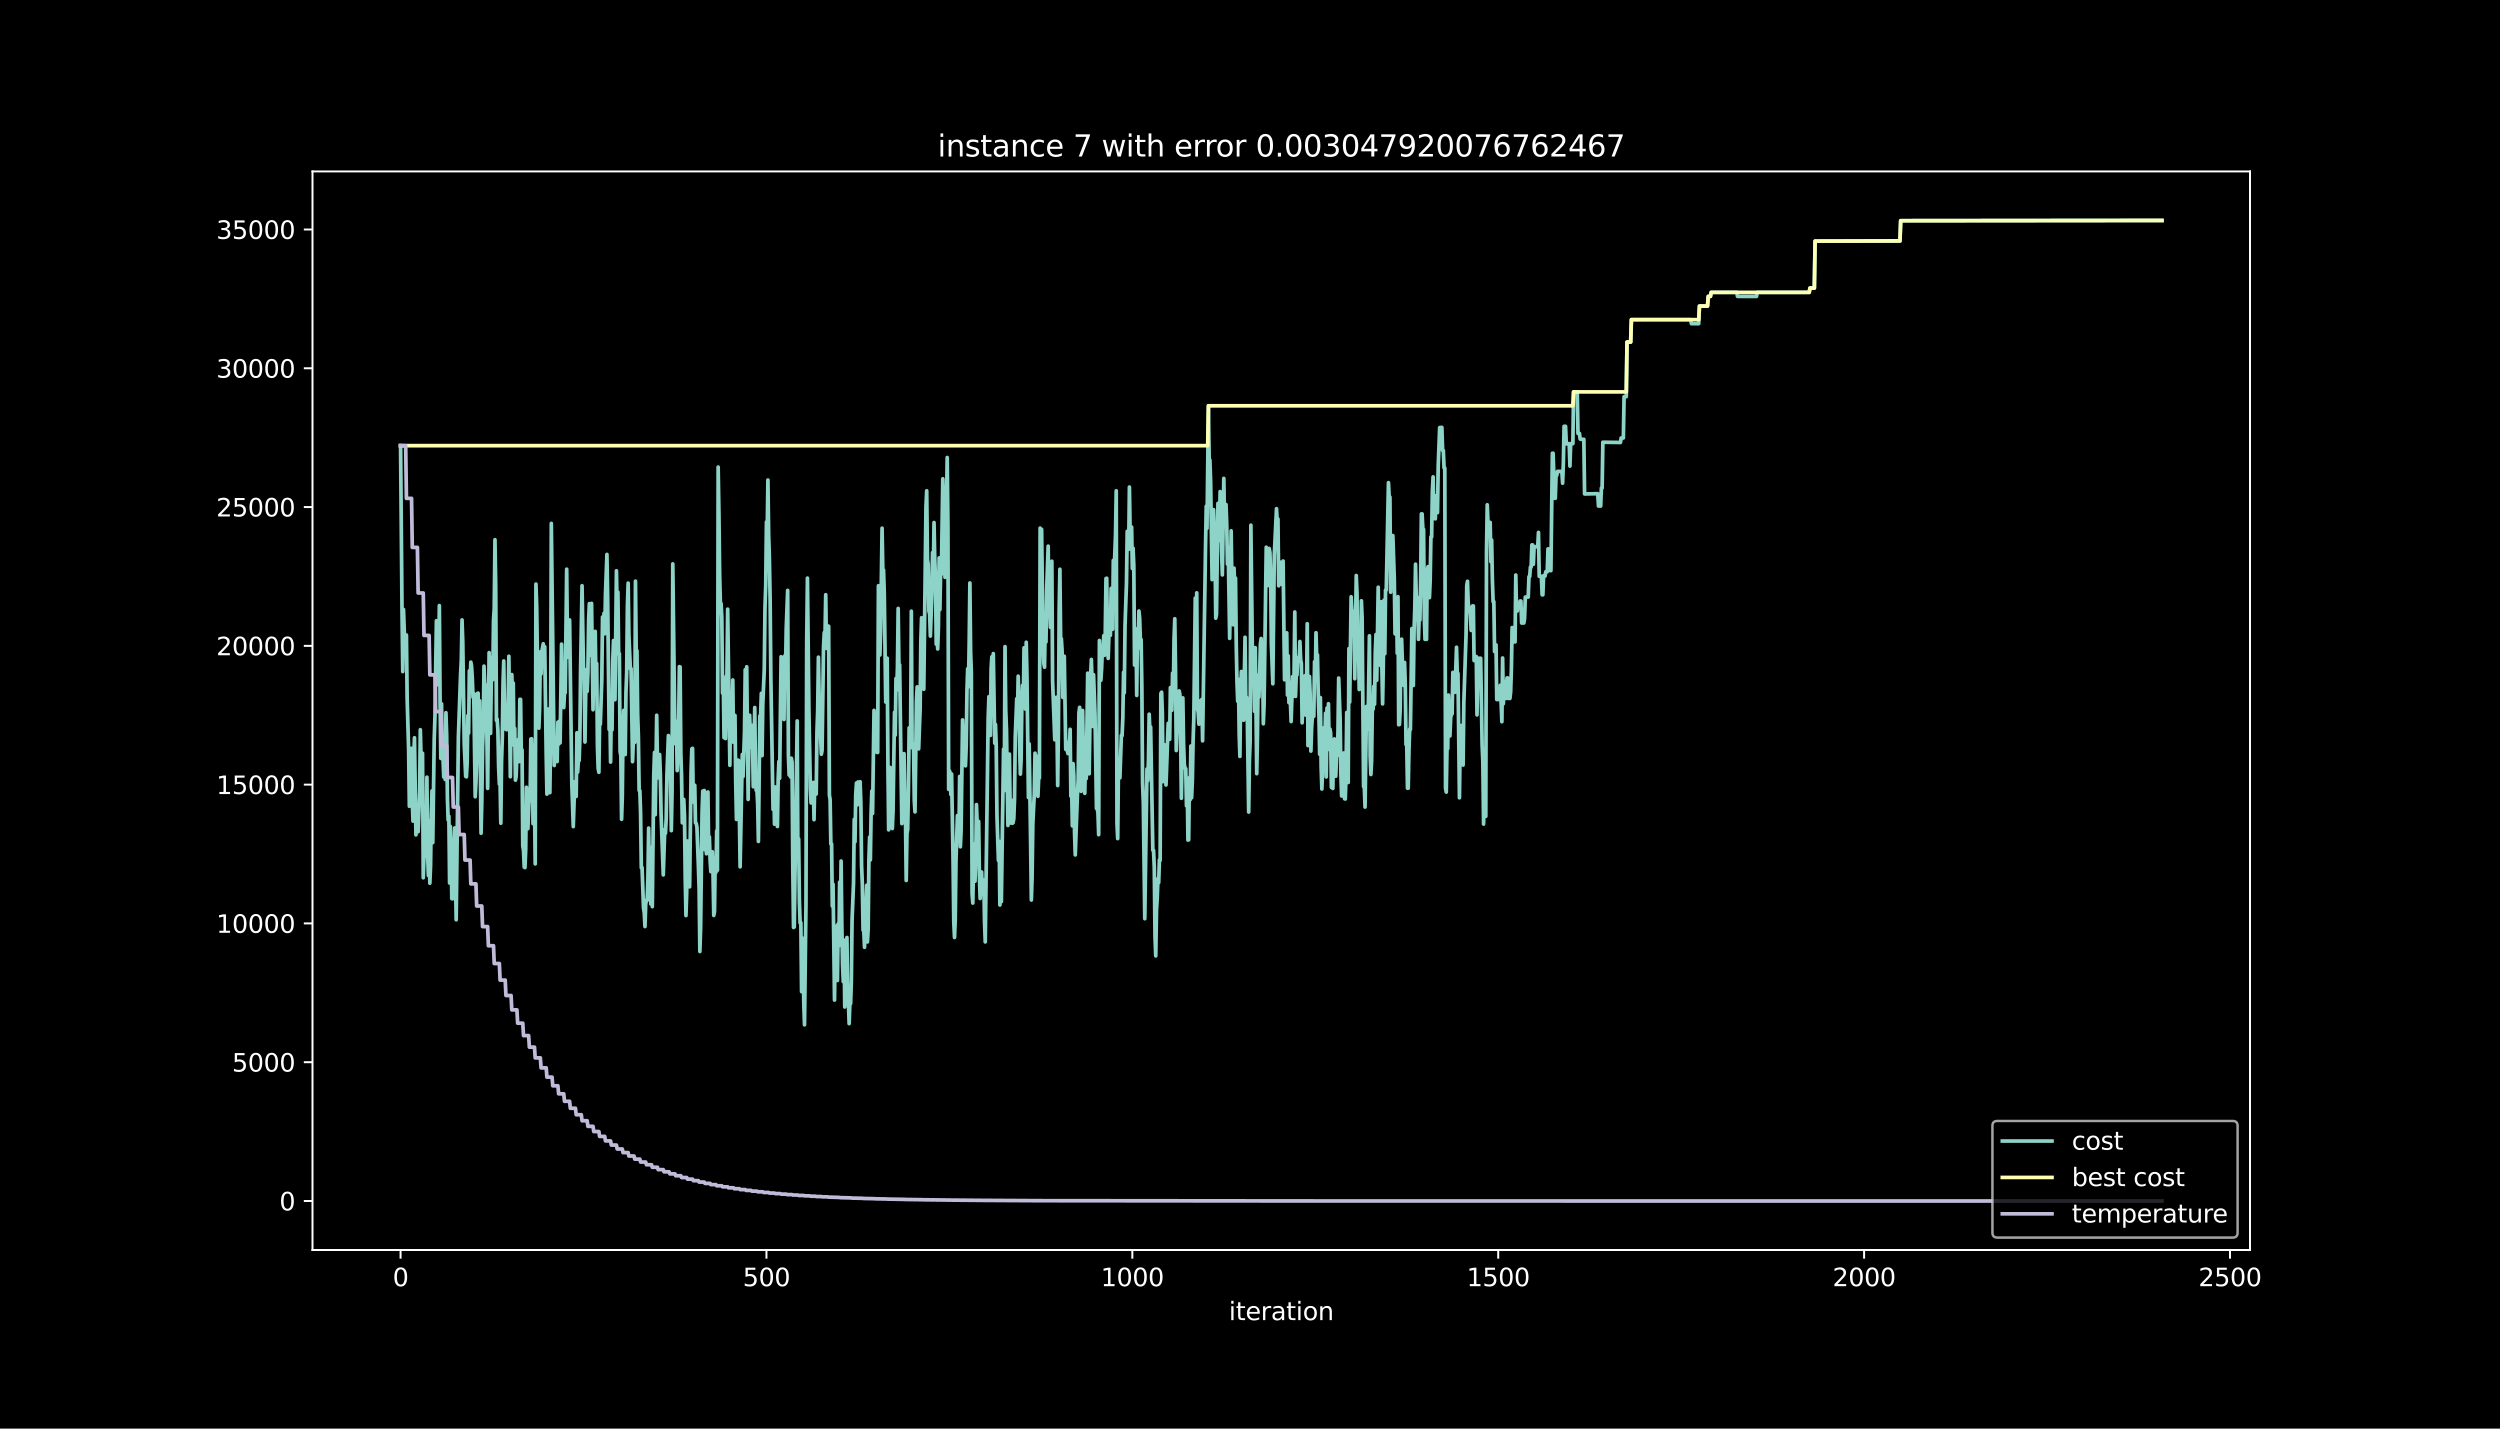 <?xml version="1.0" encoding="utf-8" standalone="no"?>
<!DOCTYPE svg PUBLIC "-//W3C//DTD SVG 1.1//EN"
  "http://www.w3.org/Graphics/SVG/1.1/DTD/svg11.dtd">
<svg height="576pt" version="1.1" viewBox="0 0 1008 576" width="1008pt" xmlns="http://www.w3.org/2000/svg" xmlns:xlink="http://www.w3.org/1999/xlink">
 <defs>
  <style type="text/css">*{stroke-linecap:butt;stroke-linejoin:round;}</style>
 </defs>
 <g id="figure_1">
  <g id="patch_1">
   <path d="M 0 576 
L 1008 576 
L 1008 0 
L 0 0 
z
"/>
  </g>
  <g id="axes_1">
   <g id="patch_2">
    <path d="M 126 504 
L 907.2 504 
L 907.2 69.12 
L 126 69.12 
z
"/>
   </g>
   <g id="matplotlib.axis_1">
    <g id="xtick_1">
     <g id="line2d_1">
      <defs>
       <path d="M 0 0 
L 0 3.5 
" id="mf8171dbe08" style="stroke:#ffffff;stroke-width:0.8;"/>
      </defs>
      <g>
       <use style="fill:#ffffff;stroke:#ffffff;stroke-width:0.8;" x="161.509" xlink:href="#mf8171dbe08" y="504"/>
      </g>
     </g>
     <g id="text_1">
      <!-- 0 -->
      <g style="fill:#ffffff;" transform="translate(158.328 518.598)scale(0.1 -0.1)">
       <defs>
        <path d="M 2034 4250 
Q 1547 4250 1301 3770 
Q 1056 3291 1056 2328 
Q 1056 1369 1301 889 
Q 1547 409 2034 409 
Q 2525 409 2770 889 
Q 3016 1369 3016 2328 
Q 3016 3291 2770 3770 
Q 2525 4250 2034 4250 
z
M 2034 4750 
Q 2819 4750 3233 4129 
Q 3647 3509 3647 2328 
Q 3647 1150 3233 529 
Q 2819 -91 2034 -91 
Q 1250 -91 836 529 
Q 422 1150 422 2328 
Q 422 3509 836 4129 
Q 1250 4750 2034 4750 
z
" id="DejaVuSans-30" transform="scale(0.016)"/>
       </defs>
       <use xlink:href="#DejaVuSans-30"/>
      </g>
     </g>
    </g>
    <g id="xtick_2">
     <g id="line2d_2">
      <g>
       <use style="fill:#ffffff;stroke:#ffffff;stroke-width:0.8;" x="309.033" xlink:href="#mf8171dbe08" y="504"/>
      </g>
     </g>
     <g id="text_2">
      <!-- 500 -->
      <g style="fill:#ffffff;" transform="translate(299.49 518.598)scale(0.1 -0.1)">
       <defs>
        <path d="M 691 4666 
L 3169 4666 
L 3169 4134 
L 1269 4134 
L 1269 2991 
Q 1406 3038 1543 3061 
Q 1681 3084 1819 3084 
Q 2600 3084 3056 2656 
Q 3513 2228 3513 1497 
Q 3513 744 3044 326 
Q 2575 -91 1722 -91 
Q 1428 -91 1123 -41 
Q 819 9 494 109 
L 494 744 
Q 775 591 1075 516 
Q 1375 441 1709 441 
Q 2250 441 2565 725 
Q 2881 1009 2881 1497 
Q 2881 1984 2565 2268 
Q 2250 2553 1709 2553 
Q 1456 2553 1204 2497 
Q 953 2441 691 2322 
L 691 4666 
z
" id="DejaVuSans-35" transform="scale(0.016)"/>
       </defs>
       <use xlink:href="#DejaVuSans-35"/>
       <use x="63.623" xlink:href="#DejaVuSans-30"/>
       <use x="127.246" xlink:href="#DejaVuSans-30"/>
      </g>
     </g>
    </g>
    <g id="xtick_3">
     <g id="line2d_3">
      <g>
       <use style="fill:#ffffff;stroke:#ffffff;stroke-width:0.8;" x="456.558" xlink:href="#mf8171dbe08" y="504"/>
      </g>
     </g>
     <g id="text_3">
      <!-- 1000 -->
      <g style="fill:#ffffff;" transform="translate(443.833 518.598)scale(0.1 -0.1)">
       <defs>
        <path d="M 794 531 
L 1825 531 
L 1825 4091 
L 703 3866 
L 703 4441 
L 1819 4666 
L 2450 4666 
L 2450 531 
L 3481 531 
L 3481 0 
L 794 0 
L 794 531 
z
" id="DejaVuSans-31" transform="scale(0.016)"/>
       </defs>
       <use xlink:href="#DejaVuSans-31"/>
       <use x="63.623" xlink:href="#DejaVuSans-30"/>
       <use x="127.246" xlink:href="#DejaVuSans-30"/>
       <use x="190.869" xlink:href="#DejaVuSans-30"/>
      </g>
     </g>
    </g>
    <g id="xtick_4">
     <g id="line2d_4">
      <g>
       <use style="fill:#ffffff;stroke:#ffffff;stroke-width:0.8;" x="604.082" xlink:href="#mf8171dbe08" y="504"/>
      </g>
     </g>
     <g id="text_4">
      <!-- 1500 -->
      <g style="fill:#ffffff;" transform="translate(591.357 518.598)scale(0.1 -0.1)">
       <use xlink:href="#DejaVuSans-31"/>
       <use x="63.623" xlink:href="#DejaVuSans-35"/>
       <use x="127.246" xlink:href="#DejaVuSans-30"/>
       <use x="190.869" xlink:href="#DejaVuSans-30"/>
      </g>
     </g>
    </g>
    <g id="xtick_5">
     <g id="line2d_5">
      <g>
       <use style="fill:#ffffff;stroke:#ffffff;stroke-width:0.8;" x="751.606" xlink:href="#mf8171dbe08" y="504"/>
      </g>
     </g>
     <g id="text_5">
      <!-- 2000 -->
      <g style="fill:#ffffff;" transform="translate(738.881 518.598)scale(0.1 -0.1)">
       <defs>
        <path d="M 1228 531 
L 3431 531 
L 3431 0 
L 469 0 
L 469 531 
Q 828 903 1448 1529 
Q 2069 2156 2228 2338 
Q 2531 2678 2651 2914 
Q 2772 3150 2772 3378 
Q 2772 3750 2511 3984 
Q 2250 4219 1831 4219 
Q 1534 4219 1204 4116 
Q 875 4013 500 3803 
L 500 4441 
Q 881 4594 1212 4672 
Q 1544 4750 1819 4750 
Q 2544 4750 2975 4387 
Q 3406 4025 3406 3419 
Q 3406 3131 3298 2873 
Q 3191 2616 2906 2266 
Q 2828 2175 2409 1742 
Q 1991 1309 1228 531 
z
" id="DejaVuSans-32" transform="scale(0.016)"/>
       </defs>
       <use xlink:href="#DejaVuSans-32"/>
       <use x="63.623" xlink:href="#DejaVuSans-30"/>
       <use x="127.246" xlink:href="#DejaVuSans-30"/>
       <use x="190.869" xlink:href="#DejaVuSans-30"/>
      </g>
     </g>
    </g>
    <g id="xtick_6">
     <g id="line2d_6">
      <g>
       <use style="fill:#ffffff;stroke:#ffffff;stroke-width:0.8;" x="899.13" xlink:href="#mf8171dbe08" y="504"/>
      </g>
     </g>
     <g id="text_6">
      <!-- 2500 -->
      <g style="fill:#ffffff;" transform="translate(886.405 518.598)scale(0.1 -0.1)">
       <use xlink:href="#DejaVuSans-32"/>
       <use x="63.623" xlink:href="#DejaVuSans-35"/>
       <use x="127.246" xlink:href="#DejaVuSans-30"/>
       <use x="190.869" xlink:href="#DejaVuSans-30"/>
      </g>
     </g>
    </g>
    <g id="text_7">
     <!-- iteration -->
     <g style="fill:#ffffff;" transform="translate(495.477 532.277)scale(0.1 -0.1)">
      <defs>
       <path d="M 603 3500 
L 1178 3500 
L 1178 0 
L 603 0 
L 603 3500 
z
M 603 4863 
L 1178 4863 
L 1178 4134 
L 603 4134 
L 603 4863 
z
" id="DejaVuSans-69" transform="scale(0.016)"/>
       <path d="M 1172 4494 
L 1172 3500 
L 2356 3500 
L 2356 3053 
L 1172 3053 
L 1172 1153 
Q 1172 725 1289 603 
Q 1406 481 1766 481 
L 2356 481 
L 2356 0 
L 1766 0 
Q 1100 0 847 248 
Q 594 497 594 1153 
L 594 3053 
L 172 3053 
L 172 3500 
L 594 3500 
L 594 4494 
L 1172 4494 
z
" id="DejaVuSans-74" transform="scale(0.016)"/>
       <path d="M 3597 1894 
L 3597 1613 
L 953 1613 
Q 991 1019 1311 708 
Q 1631 397 2203 397 
Q 2534 397 2845 478 
Q 3156 559 3463 722 
L 3463 178 
Q 3153 47 2828 -22 
Q 2503 -91 2169 -91 
Q 1331 -91 842 396 
Q 353 884 353 1716 
Q 353 2575 817 3079 
Q 1281 3584 2069 3584 
Q 2775 3584 3186 3129 
Q 3597 2675 3597 1894 
z
M 3022 2063 
Q 3016 2534 2758 2815 
Q 2500 3097 2075 3097 
Q 1594 3097 1305 2825 
Q 1016 2553 972 2059 
L 3022 2063 
z
" id="DejaVuSans-65" transform="scale(0.016)"/>
       <path d="M 2631 2963 
Q 2534 3019 2420 3045 
Q 2306 3072 2169 3072 
Q 1681 3072 1420 2755 
Q 1159 2438 1159 1844 
L 1159 0 
L 581 0 
L 581 3500 
L 1159 3500 
L 1159 2956 
Q 1341 3275 1631 3429 
Q 1922 3584 2338 3584 
Q 2397 3584 2469 3576 
Q 2541 3569 2628 3553 
L 2631 2963 
z
" id="DejaVuSans-72" transform="scale(0.016)"/>
       <path d="M 2194 1759 
Q 1497 1759 1228 1600 
Q 959 1441 959 1056 
Q 959 750 1161 570 
Q 1363 391 1709 391 
Q 2188 391 2477 730 
Q 2766 1069 2766 1631 
L 2766 1759 
L 2194 1759 
z
M 3341 1997 
L 3341 0 
L 2766 0 
L 2766 531 
Q 2569 213 2275 61 
Q 1981 -91 1556 -91 
Q 1019 -91 701 211 
Q 384 513 384 1019 
Q 384 1609 779 1909 
Q 1175 2209 1959 2209 
L 2766 2209 
L 2766 2266 
Q 2766 2663 2505 2880 
Q 2244 3097 1772 3097 
Q 1472 3097 1187 3025 
Q 903 2953 641 2809 
L 641 3341 
Q 956 3463 1253 3523 
Q 1550 3584 1831 3584 
Q 2591 3584 2966 3190 
Q 3341 2797 3341 1997 
z
" id="DejaVuSans-61" transform="scale(0.016)"/>
       <path d="M 1959 3097 
Q 1497 3097 1228 2736 
Q 959 2375 959 1747 
Q 959 1119 1226 758 
Q 1494 397 1959 397 
Q 2419 397 2687 759 
Q 2956 1122 2956 1747 
Q 2956 2369 2687 2733 
Q 2419 3097 1959 3097 
z
M 1959 3584 
Q 2709 3584 3137 3096 
Q 3566 2609 3566 1747 
Q 3566 888 3137 398 
Q 2709 -91 1959 -91 
Q 1206 -91 779 398 
Q 353 888 353 1747 
Q 353 2609 779 3096 
Q 1206 3584 1959 3584 
z
" id="DejaVuSans-6f" transform="scale(0.016)"/>
       <path d="M 3513 2113 
L 3513 0 
L 2938 0 
L 2938 2094 
Q 2938 2591 2744 2837 
Q 2550 3084 2163 3084 
Q 1697 3084 1428 2787 
Q 1159 2491 1159 1978 
L 1159 0 
L 581 0 
L 581 3500 
L 1159 3500 
L 1159 2956 
Q 1366 3272 1645 3428 
Q 1925 3584 2291 3584 
Q 2894 3584 3203 3211 
Q 3513 2838 3513 2113 
z
" id="DejaVuSans-6e" transform="scale(0.016)"/>
      </defs>
      <use xlink:href="#DejaVuSans-69"/>
      <use x="27.783" xlink:href="#DejaVuSans-74"/>
      <use x="66.992" xlink:href="#DejaVuSans-65"/>
      <use x="128.516" xlink:href="#DejaVuSans-72"/>
      <use x="169.629" xlink:href="#DejaVuSans-61"/>
      <use x="230.908" xlink:href="#DejaVuSans-74"/>
      <use x="270.117" xlink:href="#DejaVuSans-69"/>
      <use x="297.9" xlink:href="#DejaVuSans-6f"/>
      <use x="359.082" xlink:href="#DejaVuSans-6e"/>
     </g>
    </g>
   </g>
   <g id="matplotlib.axis_2">
    <g id="ytick_1">
     <g id="line2d_7">
      <defs>
       <path d="M 0 0 
L -3.5 0 
" id="m48b77796d5" style="stroke:#ffffff;stroke-width:0.8;"/>
      </defs>
      <g>
       <use style="fill:#ffffff;stroke:#ffffff;stroke-width:0.8;" x="126" xlink:href="#m48b77796d5" y="484.233"/>
      </g>
     </g>
     <g id="text_8">
      <!-- 0 -->
      <g style="fill:#ffffff;" transform="translate(112.638 488.032)scale(0.1 -0.1)">
       <use xlink:href="#DejaVuSans-30"/>
      </g>
     </g>
    </g>
    <g id="ytick_2">
     <g id="line2d_8">
      <g>
       <use style="fill:#ffffff;stroke:#ffffff;stroke-width:0.8;" x="126" xlink:href="#m48b77796d5" y="428.276"/>
      </g>
     </g>
     <g id="text_9">
      <!-- 5000 -->
      <g style="fill:#ffffff;" transform="translate(93.55 432.075)scale(0.1 -0.1)">
       <use xlink:href="#DejaVuSans-35"/>
       <use x="63.623" xlink:href="#DejaVuSans-30"/>
       <use x="127.246" xlink:href="#DejaVuSans-30"/>
       <use x="190.869" xlink:href="#DejaVuSans-30"/>
      </g>
     </g>
    </g>
    <g id="ytick_3">
     <g id="line2d_9">
      <g>
       <use style="fill:#ffffff;stroke:#ffffff;stroke-width:0.8;" x="126" xlink:href="#m48b77796d5" y="372.319"/>
      </g>
     </g>
     <g id="text_10">
      <!-- 10000 -->
      <g style="fill:#ffffff;" transform="translate(87.188 376.118)scale(0.1 -0.1)">
       <use xlink:href="#DejaVuSans-31"/>
       <use x="63.623" xlink:href="#DejaVuSans-30"/>
       <use x="127.246" xlink:href="#DejaVuSans-30"/>
       <use x="190.869" xlink:href="#DejaVuSans-30"/>
       <use x="254.492" xlink:href="#DejaVuSans-30"/>
      </g>
     </g>
    </g>
    <g id="ytick_4">
     <g id="line2d_10">
      <g>
       <use style="fill:#ffffff;stroke:#ffffff;stroke-width:0.8;" x="126" xlink:href="#m48b77796d5" y="316.363"/>
      </g>
     </g>
     <g id="text_11">
      <!-- 15000 -->
      <g style="fill:#ffffff;" transform="translate(87.188 320.162)scale(0.1 -0.1)">
       <use xlink:href="#DejaVuSans-31"/>
       <use x="63.623" xlink:href="#DejaVuSans-35"/>
       <use x="127.246" xlink:href="#DejaVuSans-30"/>
       <use x="190.869" xlink:href="#DejaVuSans-30"/>
       <use x="254.492" xlink:href="#DejaVuSans-30"/>
      </g>
     </g>
    </g>
    <g id="ytick_5">
     <g id="line2d_11">
      <g>
       <use style="fill:#ffffff;stroke:#ffffff;stroke-width:0.8;" x="126" xlink:href="#m48b77796d5" y="260.406"/>
      </g>
     </g>
     <g id="text_12">
      <!-- 20000 -->
      <g style="fill:#ffffff;" transform="translate(87.188 264.205)scale(0.1 -0.1)">
       <use xlink:href="#DejaVuSans-32"/>
       <use x="63.623" xlink:href="#DejaVuSans-30"/>
       <use x="127.246" xlink:href="#DejaVuSans-30"/>
       <use x="190.869" xlink:href="#DejaVuSans-30"/>
       <use x="254.492" xlink:href="#DejaVuSans-30"/>
      </g>
     </g>
    </g>
    <g id="ytick_6">
     <g id="line2d_12">
      <g>
       <use style="fill:#ffffff;stroke:#ffffff;stroke-width:0.8;" x="126" xlink:href="#m48b77796d5" y="204.449"/>
      </g>
     </g>
     <g id="text_13">
      <!-- 25000 -->
      <g style="fill:#ffffff;" transform="translate(87.188 208.248)scale(0.1 -0.1)">
       <use xlink:href="#DejaVuSans-32"/>
       <use x="63.623" xlink:href="#DejaVuSans-35"/>
       <use x="127.246" xlink:href="#DejaVuSans-30"/>
       <use x="190.869" xlink:href="#DejaVuSans-30"/>
       <use x="254.492" xlink:href="#DejaVuSans-30"/>
      </g>
     </g>
    </g>
    <g id="ytick_7">
     <g id="line2d_13">
      <g>
       <use style="fill:#ffffff;stroke:#ffffff;stroke-width:0.8;" x="126" xlink:href="#m48b77796d5" y="148.492"/>
      </g>
     </g>
     <g id="text_14">
      <!-- 30000 -->
      <g style="fill:#ffffff;" transform="translate(87.188 152.292)scale(0.1 -0.1)">
       <defs>
        <path d="M 2597 2516 
Q 3050 2419 3304 2112 
Q 3559 1806 3559 1356 
Q 3559 666 3084 287 
Q 2609 -91 1734 -91 
Q 1441 -91 1130 -33 
Q 819 25 488 141 
L 488 750 
Q 750 597 1062 519 
Q 1375 441 1716 441 
Q 2309 441 2620 675 
Q 2931 909 2931 1356 
Q 2931 1769 2642 2001 
Q 2353 2234 1838 2234 
L 1294 2234 
L 1294 2753 
L 1863 2753 
Q 2328 2753 2575 2939 
Q 2822 3125 2822 3475 
Q 2822 3834 2567 4026 
Q 2313 4219 1838 4219 
Q 1578 4219 1281 4162 
Q 984 4106 628 3988 
L 628 4550 
Q 988 4650 1302 4700 
Q 1616 4750 1894 4750 
Q 2613 4750 3031 4423 
Q 3450 4097 3450 3541 
Q 3450 3153 3228 2886 
Q 3006 2619 2597 2516 
z
" id="DejaVuSans-33" transform="scale(0.016)"/>
       </defs>
       <use xlink:href="#DejaVuSans-33"/>
       <use x="63.623" xlink:href="#DejaVuSans-30"/>
       <use x="127.246" xlink:href="#DejaVuSans-30"/>
       <use x="190.869" xlink:href="#DejaVuSans-30"/>
       <use x="254.492" xlink:href="#DejaVuSans-30"/>
      </g>
     </g>
    </g>
    <g id="ytick_8">
     <g id="line2d_14">
      <g>
       <use style="fill:#ffffff;stroke:#ffffff;stroke-width:0.8;" x="126" xlink:href="#m48b77796d5" y="92.536"/>
      </g>
     </g>
     <g id="text_15">
      <!-- 35000 -->
      <g style="fill:#ffffff;" transform="translate(87.188 96.335)scale(0.1 -0.1)">
       <use xlink:href="#DejaVuSans-33"/>
       <use x="63.623" xlink:href="#DejaVuSans-35"/>
       <use x="127.246" xlink:href="#DejaVuSans-30"/>
       <use x="190.869" xlink:href="#DejaVuSans-30"/>
       <use x="254.492" xlink:href="#DejaVuSans-30"/>
      </g>
     </g>
    </g>
   </g>
   <g id="line2d_15">
    <path clip-path="url(#p12e97d5ece)" d="M 161.509 179.694 
L 162.099 246.864 
L 162.394 270.78 
L 162.689 245.734 
L 163.279 262.521 
L 163.574 261.827 
L 163.869 256.041 
L 164.165 281.725 
L 164.755 302.239 
L 165.05 325.081 
L 165.345 323.458 
L 165.64 301.814 
L 165.935 301.713 
L 166.23 323.357 
L 166.525 331.079 
L 166.82 305.395 
L 167.115 297.472 
L 167.705 336.619 
L 168 328.058 
L 168.295 333.843 
L 168.59 335.354 
L 169.18 319.328 
L 169.475 294.215 
L 169.77 305.238 
L 170.065 303.616 
L 170.361 303.716 
L 170.656 353.91 
L 171.246 336.317 
L 171.541 345.259 
L 171.836 336.194 
L 172.131 313.352 
L 172.426 344.251 
L 172.721 353.014 
L 173.016 330.99 
L 173.311 356.103 
L 173.606 349.019 
L 173.901 328.158 
L 174.196 318.869 
L 174.491 339.73 
L 175.081 297.874 
L 175.376 288.821 
L 175.966 250.278 
L 176.262 267.02 
L 176.557 276.085 
L 176.852 267.02 
L 177.147 244.178 
L 177.442 282.945 
L 177.737 305.787 
L 178.032 283.762 
L 178.327 305.787 
L 178.622 305.686 
L 178.917 313.296 
L 179.212 305.373 
L 179.507 314.315 
L 179.802 287.366 
L 180.097 296.431 
L 180.392 321.544 
L 180.687 330.598 
L 180.982 329.087 
L 181.277 356.036 
L 181.572 333.194 
L 181.867 341.454 
L 182.162 362.314 
L 182.458 362.415 
L 182.753 340.39 
L 183.048 349.679 
L 183.343 333.81 
L 183.933 370.842 
L 184.818 297.113 
L 185.703 272.022 
L 185.998 266.237 
L 186.293 249.953 
L 186.588 259.007 
L 187.178 299.967 
L 187.768 313.028 
L 188.063 313.229 
L 188.359 307.443 
L 188.654 288.507 
L 188.949 295.591 
L 189.244 270.478 
L 189.539 276.264 
L 189.834 266.975 
L 190.129 268.486 
L 190.424 273.242 
L 190.719 281.166 
L 191.014 279.655 
L 191.604 321.253 
L 191.899 315.467 
L 192.194 306.525 
L 192.489 279.577 
L 192.784 279.476 
L 193.079 304.589 
L 193.374 282.565 
L 193.964 335.959 
L 194.259 323.38 
L 194.555 301.355 
L 194.85 293.633 
L 195.145 268.587 
L 195.735 283.393 
L 196.03 276.275 
L 196.62 317.873 
L 197.21 263.137 
L 197.505 290.925 
L 197.8 295.681 
L 198.095 272.839 
L 198.39 265.117 
L 198.685 274.059 
L 198.98 250.143 
L 199.275 245.387 
L 199.57 217.599 
L 199.865 236.445 
L 200.16 290.488 
L 200.455 289.917 
L 200.751 294.472 
L 201.046 309.368 
L 201.341 316.15 
L 201.636 316.049 
L 201.931 331.919 
L 202.226 306.872 
L 202.521 297.818 
L 202.816 275.794 
L 203.111 266.505 
L 203.406 287.366 
L 203.701 285.855 
L 203.996 294.114 
L 204.291 294.215 
L 204.586 285.15 
L 204.881 283.527 
L 205.176 264.591 
L 205.766 313.184 
L 206.061 286.235 
L 206.356 271.989 
L 206.652 281.278 
L 206.947 275.425 
L 207.242 300.471 
L 207.537 293.689 
L 207.832 314.55 
L 208.127 312.927 
L 208.422 303.638 
L 208.717 303.929 
L 209.012 298.143 
L 209.307 307.085 
L 209.602 281.972 
L 209.897 281.972 
L 210.192 303.996 
L 210.487 302.351 
L 210.782 341.062 
L 211.077 342.83 
L 211.372 349.612 
L 211.667 349.813 
L 211.962 342.539 
L 212.257 317.426 
L 212.848 334.112 
L 213.438 318.265 
L 213.733 323.021 
L 214.028 297.975 
L 214.323 297.874 
L 214.618 305.149 
L 214.913 332.098 
L 215.208 330.475 
L 215.503 323.2 
L 215.798 348.314 
L 216.093 235.505 
L 216.388 244.369 
L 216.978 285.665 
L 217.273 293.588 
L 217.568 285.665 
L 217.863 262.823 
L 218.158 271.765 
L 218.453 262.711 
L 219.044 259.578 
L 219.339 267.837 
L 219.634 260.753 
L 220.224 304.332 
L 220.519 320.201 
L 220.814 295.088 
L 221.109 285.877 
L 221.404 312.826 
L 221.699 319.608 
L 221.994 298.143 
L 222.289 211.03 
L 222.879 259.678 
L 223.469 308.641 
L 223.764 299.699 
L 224.059 305.485 
L 224.354 297.763 
L 224.649 307.051 
L 224.945 291.182 
L 225.24 300.046 
L 225.535 290.757 
L 225.83 299.52 
L 226.42 259.723 
L 226.715 278.659 
L 227.01 277.036 
L 227.305 285.295 
L 227.6 279.509 
L 227.895 279.308 
L 228.485 229.495 
L 228.78 257.283 
L 229.075 265.005 
L 229.665 249.964 
L 230.55 315.747 
L 231.141 333.295 
L 231.731 315.143 
L 232.026 315.344 
L 232.321 321.13 
L 232.616 295.446 
L 232.911 311.315 
L 233.206 306.559 
L 233.501 306.66 
L 233.796 297.897 
L 234.091 270.109 
L 234.681 236.165 
L 235.271 270.333 
L 235.566 274.059 
L 235.861 299.173 
L 236.156 280.237 
L 236.451 269.986 
L 236.746 278.748 
L 237.042 271.026 
L 237.337 250.166 
L 237.632 243.384 
L 237.927 264.244 
L 238.222 264.144 
L 238.517 243.283 
L 239.107 286.168 
L 239.402 265.308 
L 239.697 273.03 
L 239.992 254.575 
L 240.287 275.436 
L 240.582 267.512 
L 240.877 300.549 
L 241.172 309.76 
L 241.467 311.382 
L 241.762 290.522 
L 242.057 292.033 
L 242.647 273.88 
L 242.942 248.767 
L 243.238 255.549 
L 243.533 247.29 
L 243.828 255.549 
L 244.123 239.679 
L 244.713 223.542 
L 245.008 241.224 
L 245.598 294.125 
L 245.893 286.403 
L 246.188 307.264 
L 246.483 285.239 
L 246.778 294.304 
L 247.073 266.516 
L 247.368 258.257 
L 247.663 273.265 
L 247.958 282.128 
L 248.548 230.133 
L 248.843 246.003 
L 249.139 238.728 
L 249.434 263.774 
L 249.729 263.573 
L 250.024 303.034 
L 250.319 304.656 
L 250.614 330.341 
L 250.909 321.477 
L 251.204 293.689 
L 251.499 286.415 
L 252.089 304.242 
L 252.384 279.196 
L 252.679 271.273 
L 252.974 244.324 
L 253.269 235.113 
L 253.564 255.974 
L 254.154 269.683 
L 254.449 269.583 
L 255.039 307.096 
L 255.63 292.055 
L 255.925 299.329 
L 256.22 234.319 
L 256.515 262.431 
L 256.81 262.331 
L 257.105 288.015 
L 257.4 297.069 
L 257.695 318.713 
L 257.99 318.813 
L 258.285 327.878 
L 258.58 349.903 
L 258.875 349.802 
L 259.465 366.175 
L 259.76 367.798 
L 260.055 373.584 
L 260.35 364.53 
L 260.645 362.907 
L 260.94 363.008 
L 261.235 354.749 
L 261.531 333.888 
L 261.826 352.343 
L 262.121 345.561 
L 262.416 364.497 
L 262.711 341.655 
L 263.006 365.571 
L 263.596 312.669 
L 263.891 303.381 
L 264.186 328.494 
L 264.776 288.395 
L 265.071 306.85 
L 265.366 313.632 
L 265.661 313.43 
L 265.956 304.22 
L 266.251 312.143 
L 266.546 328.013 
L 267.432 352.757 
L 268.022 334.481 
L 268.317 335.992 
L 268.612 330.206 
L 268.907 312.524 
L 269.497 296.576 
L 269.792 302.362 
L 270.087 303.985 
L 270.382 313.274 
L 270.677 334.918 
L 270.972 319.048 
L 271.267 227.358 
L 272.152 299.799 
L 272.447 290.734 
L 272.742 292.245 
L 273.037 310.7 
L 273.628 292.704 
L 273.923 268.788 
L 274.218 268.889 
L 274.513 303.761 
L 274.808 312.815 
L 275.103 331.751 
L 275.398 330.24 
L 275.693 322.316 
L 275.988 329.098 
L 276.283 354.145 
L 276.578 369.152 
L 276.873 359.942 
L 277.168 339.081 
L 277.758 355.946 
L 278.053 357.569 
L 278.643 310.879 
L 278.938 301.937 
L 279.233 301.735 
L 279.529 323.38 
L 279.824 318.623 
L 280.119 316.598 
L 280.414 331.751 
L 280.709 331.952 
L 281.004 333.463 
L 281.594 349.31 
L 281.889 358.599 
L 282.184 383.645 
L 282.479 374.58 
L 283.069 327.822 
L 283.364 318.959 
L 283.659 328.024 
L 283.954 318.735 
L 284.249 342.651 
L 284.544 335.377 
L 284.839 344.24 
L 285.134 328.371 
L 285.429 319.317 
L 285.725 342.159 
L 286.02 337.402 
L 286.315 346.691 
L 286.61 351.447 
L 286.905 351.347 
L 287.2 343.423 
L 287.495 352.365 
L 287.79 369.107 
L 288.085 367.597 
L 288.38 345.952 
L 288.675 351.738 
L 288.97 334.996 
L 289.265 350.865 
L 289.56 188.322 
L 289.855 206.005 
L 290.15 231.118 
L 290.445 243.037 
L 290.74 243.339 
L 291.035 249.125 
L 291.33 279.476 
L 291.625 273.69 
L 291.921 297.404 
L 292.216 288.496 
L 292.511 297.785 
L 292.806 272.672 
L 293.101 272.571 
L 293.396 245.622 
L 294.281 308.562 
L 294.576 280.774 
L 294.871 282.397 
L 295.166 289.179 
L 295.461 274.171 
L 295.756 299.285 
L 296.051 290.074 
L 296.346 288.451 
L 296.641 315.4 
L 296.936 330.408 
L 297.231 315.4 
L 297.526 306.458 
L 297.822 306.66 
L 298.412 349.511 
L 299.297 304.186 
L 299.592 313.128 
L 300.182 295.133 
L 300.477 270.019 
L 300.772 290.88 
L 301.067 268.855 
L 301.657 322.328 
L 301.952 296.643 
L 302.247 288.384 
L 302.542 296.811 
L 302.837 301.265 
L 303.132 292.447 
L 303.427 299.531 
L 303.722 317.213 
L 304.313 285.273 
L 304.608 310.957 
L 304.903 318.679 
L 305.198 318.478 
L 305.493 324.264 
L 305.788 339.271 
L 306.378 288.642 
L 306.673 288.843 
L 306.968 279.554 
L 307.263 304.668 
L 307.558 283.807 
L 308.148 270.098 
L 308.443 244.984 
L 308.738 236.121 
L 309.033 210.436 
L 309.328 215.193 
L 309.623 193.549 
L 309.919 215.573 
L 310.214 224.862 
L 310.509 241.604 
L 310.804 273.108 
L 311.689 326.368 
L 311.984 317.314 
L 312.279 332.321 
L 312.574 317.314 
L 312.869 324.588 
L 313.164 324.487 
L 313.459 333.25 
L 313.754 314.315 
L 314.049 307.04 
L 314.344 313.822 
L 314.934 264.793 
L 315.229 288.709 
L 315.524 288.809 
L 315.819 283.024 
L 316.115 290.108 
L 316.41 264.424 
L 316.705 272.146 
L 317 253.691 
L 317.59 238.046 
L 317.885 304.567 
L 318.18 312.49 
L 318.475 312.289 
L 318.77 313.274 
L 319.065 305.708 
L 319.36 307.331 
L 319.655 350.037 
L 319.95 373.953 
L 320.245 373.752 
L 321.425 290.678 
L 321.72 345.964 
L 322.015 338.242 
L 322.311 363.288 
L 322.606 372.151 
L 322.901 372.051 
L 323.196 399.839 
L 323.491 378.195 
L 323.786 387.405 
L 324.081 404.147 
L 324.376 413.201 
L 324.966 364.676 
L 325.261 258.783 
L 325.556 233.099 
L 326.146 286.034 
L 326.736 317.963 
L 327.031 323.749 
L 327.326 315.49 
L 327.621 322.764 
L 327.916 315.49 
L 328.212 330.497 
L 328.507 315.49 
L 328.802 320.246 
L 329.097 320.145 
L 329.392 295.099 
L 329.687 286.616 
L 329.982 264.972 
L 330.572 296.722 
L 330.867 296.822 
L 331.162 304.097 
L 331.457 302.586 
L 332.047 260.809 
L 332.342 255.023 
L 332.637 256.534 
L 332.932 239.791 
L 333.227 261.435 
L 333.522 252.494 
L 333.817 252.393 
L 334.112 252.494 
L 334.408 320.526 
L 334.703 322.451 
L 334.998 340.245 
L 335.293 340.245 
L 335.588 365.358 
L 335.883 356.495 
L 336.473 403.219 
L 336.768 381.194 
L 337.063 374.11 
L 337.358 373.304 
L 337.653 395.329 
L 337.948 372.487 
L 338.243 381.351 
L 338.538 355.667 
L 338.833 374.121 
L 339.128 347.172 
L 339.423 372.856 
L 339.718 388.726 
L 340.013 395.81 
L 340.309 379.068 
L 340.604 406.016 
L 340.899 380.332 
L 341.194 385.089 
L 341.489 378.004 
L 341.784 403.689 
L 342.079 403.789 
L 342.374 412.731 
L 342.669 404.472 
L 342.964 404.673 
L 343.259 395.81 
L 343.554 370.764 
L 344.144 356.036 
L 344.439 330.352 
L 344.734 339.417 
L 345.029 320.481 
L 345.324 315.725 
L 345.619 324.588 
L 345.914 315.299 
L 346.209 322.574 
L 346.505 322.473 
L 346.8 315.199 
L 347.095 323.939 
L 347.39 349.052 
L 347.685 356.137 
L 347.98 375.072 
L 348.275 375.173 
L 348.57 381.955 
L 349.455 356.942 
L 349.75 379.784 
L 350.045 374.513 
L 350.34 346.725 
L 350.635 337.514 
L 350.93 346.725 
L 351.225 327.789 
L 351.52 318.937 
L 351.815 328.002 
L 352.405 286.426 
L 352.701 294.349 
L 352.996 296.061 
L 353.291 290.79 
L 353.586 303.381 
L 353.881 303.381 
L 354.176 236.165 
L 354.471 257.026 
L 354.766 264.11 
L 355.061 254.821 
L 355.651 212.966 
L 355.946 229.708 
L 356.241 229.809 
L 356.536 239.098 
L 357.126 283.079 
L 357.716 265.375 
L 358.011 308.909 
L 358.306 334.593 
L 358.897 309.413 
L 359.192 324.42 
L 359.487 315.132 
L 359.782 334.067 
L 360.077 326.983 
L 360.667 287.187 
L 360.962 296.397 
L 361.257 273.556 
L 361.552 278.312 
L 361.847 269.247 
L 362.142 245.331 
L 362.437 268.173 
L 362.732 268.072 
L 363.617 332.086 
L 364.207 321.544 
L 364.502 303.862 
L 364.798 322.798 
L 365.093 329.882 
L 365.388 354.995 
L 365.683 336.059 
L 365.978 334.437 
L 366.273 318.567 
L 366.568 293.454 
L 366.863 295.077 
L 367.158 295.177 
L 367.453 246.428 
L 367.748 301.489 
L 368.043 301.489 
L 368.338 300.012 
L 368.633 322.596 
L 368.928 327.352 
L 369.518 282.733 
L 369.813 276.947 
L 370.108 285.206 
L 370.403 301.948 
L 370.994 285.799 
L 371.289 258.011 
L 371.584 249.069 
L 371.879 271.911 
L 372.174 277.696 
L 372.469 277.898 
L 373.354 204.192 
L 373.649 197.891 
L 373.944 225.679 
L 374.239 227.459 
L 374.534 246.394 
L 374.829 247.525 
L 375.124 256.466 
L 375.714 239.534 
L 376.009 222.792 
L 376.304 231.555 
L 376.599 210.694 
L 376.895 225.701 
L 377.19 232.786 
L 377.485 259.734 
L 377.78 253.948 
L 378.075 261.67 
L 378.37 252.729 
L 378.665 224.94 
L 378.96 245.801 
L 379.255 230.794 
L 379.55 231.599 
L 380.14 193.056 
L 380.73 211.13 
L 381.025 232.774 
L 381.32 225.052 
L 381.91 184.473 
L 382.205 212.261 
L 382.5 318.276 
L 382.795 310.744 
L 383.091 311.573 
L 383.386 320.335 
L 383.681 312.076 
L 384.271 346.702 
L 384.566 371.749 
L 384.861 377.993 
L 385.156 370.719 
L 385.451 347.116 
L 386.041 328.852 
L 386.336 329.054 
L 386.631 338.107 
L 386.926 313.061 
L 387.221 341.42 
L 387.516 334.638 
L 388.106 290.264 
L 388.696 308.238 
L 388.992 300.516 
L 389.287 308.775 
L 389.582 300.516 
L 389.877 278.491 
L 390.172 269.627 
L 390.467 276.902 
L 390.762 260.16 
L 391.057 235.046 
L 391.352 262.834 
L 391.647 271.094 
L 391.942 360.356 
L 392.237 364.116 
L 392.532 347.374 
L 392.827 340.29 
L 393.122 355.297 
L 393.417 346.434 
L 393.712 324.409 
L 394.302 340.256 
L 394.597 331.202 
L 394.892 353.227 
L 395.188 362.281 
L 395.483 353.216 
L 395.778 351.593 
L 396.073 360.658 
L 396.368 354.872 
L 396.663 354.771 
L 396.958 371.514 
L 397.253 379.773 
L 398.433 289.649 
L 398.728 280.886 
L 399.318 296.531 
L 399.613 269.583 
L 399.908 264.826 
L 400.203 270.612 
L 400.498 263.528 
L 401.088 299.665 
L 401.384 292.111 
L 401.679 301.176 
L 401.974 328.964 
L 402.564 346.937 
L 402.859 339.215 
L 403.154 364.899 
L 403.449 355.834 
L 403.744 363.556 
L 404.334 322.898 
L 404.629 302.038 
L 404.924 318.78 
L 405.219 260.719 
L 405.514 286.403 
L 405.809 294.125 
L 406.399 332.836 
L 406.694 324.913 
L 406.989 304.052 
L 407.285 326.077 
L 407.58 331.863 
L 407.875 322.652 
L 408.17 331.941 
L 408.465 331.739 
L 408.76 330.117 
L 409.055 322.395 
L 409.35 297.281 
L 409.94 281.714 
L 410.235 288.496 
L 410.53 272.627 
L 410.825 282.733 
L 411.12 301.433 
L 411.415 312.121 
L 411.71 306.335 
L 412.005 284.691 
L 412.3 276.32 
L 412.595 284.042 
L 412.89 261.2 
L 413.185 279.498 
L 413.481 285.911 
L 413.776 258.962 
L 414.071 272.56 
L 414.661 321.589 
L 414.956 299.945 
L 415.546 340.043 
L 415.841 362.885 
L 416.136 353.831 
L 416.431 332.187 
L 417.021 320.156 
L 417.316 303.683 
L 417.611 311.942 
L 417.906 304.858 
L 418.496 321.074 
L 418.791 313.8 
L 419.086 313.699 
L 419.382 212.932 
L 419.677 220.71 
L 419.972 213.436 
L 420.562 259.678 
L 420.857 267.4 
L 421.152 269.023 
L 421.447 250.569 
L 421.742 258.828 
L 422.037 237.184 
L 422.627 220.207 
L 422.922 245.253 
L 423.217 243.742 
L 423.512 252.952 
L 423.807 251.33 
L 424.102 226.283 
L 424.397 274.227 
L 425.282 298.277 
L 425.873 281.155 
L 426.168 292.827 
L 426.463 316.743 
L 426.758 293.902 
L 427.053 246.26 
L 427.348 229.518 
L 427.643 257.306 
L 427.938 257.507 
L 428.233 262.264 
L 428.528 281.199 
L 429.118 264.603 
L 429.708 302.116 
L 430.003 302.317 
L 430.298 302.217 
L 430.593 303.839 
L 430.888 299.195 
L 431.183 301.903 
L 431.478 294.069 
L 431.774 321.018 
L 432.069 316.262 
L 432.364 333.004 
L 432.659 307.891 
L 432.954 312.647 
L 433.249 335.489 
L 433.544 344.699 
L 434.429 320.212 
L 434.724 314.426 
L 435.019 287.478 
L 435.314 285.195 
L 435.609 310.308 
L 435.904 319.071 
L 436.494 286.459 
L 436.789 302.329 
L 437.379 319.877 
L 437.675 304.869 
L 437.97 313.923 
L 438.56 271.418 
L 439.15 311.998 
L 439.74 272.672 
L 440.035 265.89 
L 440.33 275.212 
L 440.625 292.894 
L 440.92 272.034 
L 441.51 288.373 
L 442.1 325.976 
L 442.395 325.976 
L 442.69 327.599 
L 442.985 336.541 
L 443.28 258.257 
L 443.871 274.283 
L 444.166 269.672 
L 444.461 261.872 
L 444.756 262.073 
L 445.051 256.287 
L 445.346 264.211 
L 445.641 255.269 
L 445.936 233.244 
L 446.231 233.144 
L 446.526 258.19 
L 446.821 265.464 
L 447.411 246.965 
L 447.706 256.175 
L 448.001 237.24 
L 448.591 253.725 
L 448.886 225.936 
L 449.181 231.722 
L 449.772 215.573 
L 450.067 197.891 
L 450.362 331.963 
L 450.657 338.119 
L 450.952 310.33 
L 451.247 310.23 
L 451.542 313.632 
L 452.132 296.42 
L 452.427 296.621 
L 452.722 289.537 
L 453.017 271.082 
L 453.312 279.342 
L 453.607 252.393 
L 454.197 235.08 
L 454.492 214.219 
L 454.787 214.219 
L 455.082 221.494 
L 455.377 196.38 
L 455.672 214.533 
L 455.968 219.289 
L 456.263 212.507 
L 456.558 229.238 
L 456.853 221.046 
L 457.148 228.063 
L 457.443 268.15 
L 458.033 255.28 
L 458.328 280.394 
L 458.623 253.445 
L 458.918 261.368 
L 459.213 246.361 
L 459.508 249.203 
L 459.803 258.067 
L 460.098 257.865 
L 460.393 276.891 
L 460.688 315.736 
L 460.983 323.659 
L 461.573 370.417 
L 462.459 310.062 
L 462.754 314.818 
L 463.049 306.895 
L 463.344 287.959 
L 463.639 294.741 
L 463.934 293.118 
L 464.819 342.819 
L 465.114 342.819 
L 465.409 349.903 
L 465.704 377.691 
L 465.999 385.413 
L 466.294 366.959 
L 466.589 362.202 
L 466.884 354.279 
L 467.179 355.902 
L 467.474 346.691 
L 467.769 346.893 
L 468.065 279.588 
L 468.36 279.095 
L 468.655 287.355 
L 468.95 315.143 
L 469.245 309.357 
L 469.54 300.292 
L 470.13 316.508 
L 471.015 291.618 
L 471.31 297.404 
L 471.605 298.087 
L 471.9 277.226 
L 472.195 286.291 
L 472.49 286.392 
L 472.785 271.385 
L 473.08 280.248 
L 473.375 257.407 
L 473.67 249.483 
L 473.965 269.773 
L 474.261 302.62 
L 474.556 293.756 
L 474.851 295.267 
L 475.441 278.581 
L 475.736 280.013 
L 476.031 296.755 
L 476.326 321.869 
L 476.916 281.39 
L 477.211 299.844 
L 477.506 308.103 
L 477.801 309.726 
L 478.096 309.928 
L 478.391 324.935 
L 478.686 315.87 
L 478.981 338.712 
L 479.276 338.611 
L 479.571 313.498 
L 479.866 322.439 
L 480.162 300.795 
L 480.457 321.656 
L 480.752 314.874 
L 481.047 299.005 
L 481.342 289.794 
L 481.932 241.146 
L 482.227 257.966 
L 482.522 239.03 
L 482.817 285.709 
L 483.112 287.22 
L 483.407 291.977 
L 483.702 282.766 
L 483.997 282.565 
L 484.292 290.824 
L 484.587 281.96 
L 484.882 298.703 
L 486.062 220.822 
L 486.358 204.08 
L 486.653 213.044 
L 487.243 163.612 
L 487.538 185.256 
L 487.833 185.457 
L 488.128 194.399 
L 488.718 233.714 
L 489.013 214.779 
L 489.308 205.49 
L 489.898 223.564 
L 490.193 249.248 
L 490.488 247.737 
L 491.078 202.961 
L 491.373 217.968 
L 491.668 213.212 
L 491.963 198.204 
L 492.258 205.479 
L 492.554 222.333 
L 492.849 231.801 
L 493.439 192.888 
L 493.734 210.571 
L 494.029 212.194 
L 494.324 203.431 
L 494.619 211.488 
L 494.914 227.47 
L 495.209 220.665 
L 495.799 257.395 
L 496.094 239.713 
L 496.389 214.029 
L 496.979 251.721 
L 497.274 251.923 
L 497.569 229.081 
L 497.864 237.844 
L 498.159 233.088 
L 498.455 260.037 
L 498.75 275.044 
L 499.045 282.766 
L 499.34 273.903 
L 499.635 295.927 
L 499.93 304.992 
L 500.225 279.946 
L 500.52 270.735 
L 500.815 272.246 
L 501.405 290.399 
L 501.995 256.937 
L 502.29 282.621 
L 502.585 281.11 
L 502.88 286.896 
L 503.47 327.42 
L 503.765 306.559 
L 504.06 298.882 
L 504.355 211.757 
L 504.946 262.387 
L 505.241 270.31 
L 505.536 271.821 
L 505.831 286.829 
L 506.126 261.144 
L 506.716 311.942 
L 507.011 296.073 
L 507.306 272.202 
L 507.601 281.065 
L 507.896 272.302 
L 508.191 259.6 
L 508.486 257.44 
L 508.781 266.494 
L 509.076 264.871 
L 509.371 291.82 
L 509.666 284.546 
L 510.552 220.632 
L 511.142 236.132 
L 511.732 221.135 
L 512.027 222.758 
L 512.322 231.935 
L 512.617 259.723 
L 513.207 275.704 
L 513.797 224 
L 514.682 205.098 
L 514.977 210.123 
L 515.272 209.25 
L 515.567 236.199 
L 515.862 228.275 
L 516.157 226.653 
L 516.452 228.275 
L 516.748 235.55 
L 517.043 227.828 
L 517.338 226.205 
L 517.928 274.093 
L 518.223 272.582 
L 518.518 274.093 
L 518.813 255.157 
L 519.108 280.27 
L 519.403 264.401 
L 519.698 283.337 
L 519.993 275.078 
L 520.583 290.925 
L 521.173 272.806 
L 521.468 280.729 
L 521.763 271.866 
L 522.058 246.752 
L 522.353 280.785 
L 522.648 272.157 
L 522.944 272.157 
L 523.239 265.185 
L 523.534 264.983 
L 523.829 266.572 
L 524.124 258.649 
L 524.419 265.901 
L 524.714 267.524 
L 525.009 291.439 
L 525.304 284.355 
L 525.599 280.382 
L 525.894 280.382 
L 526.189 272.459 
L 526.484 288.328 
L 526.779 279.274 
L 527.074 251.486 
L 527.369 300.616 
L 527.664 300.516 
L 527.959 272.727 
L 528.254 280.002 
L 528.549 302.843 
L 528.845 293.555 
L 529.14 288.798 
L 529.435 289 
L 529.73 288.798 
L 530.025 266.774 
L 530.32 273.858 
L 530.615 255.124 
L 530.91 265.8 
L 531.205 264.032 
L 531.5 279.039 
L 531.795 288.25 
L 532.09 304.119 
L 532.385 281.278 
L 532.68 309.066 
L 532.975 318.131 
L 533.565 302.586 
L 533.86 293.376 
L 534.155 302.586 
L 534.45 287.578 
L 534.745 313.263 
L 535.041 285.474 
L 535.336 300.482 
L 535.631 283.74 
L 535.926 302.194 
L 536.221 293.935 
L 536.516 295.446 
L 536.811 317.47 
L 537.106 308.607 
L 537.401 317.896 
L 537.696 299.441 
L 537.991 297.93 
L 538.581 312.972 
L 538.876 304.712 
L 539.171 304.712 
L 539.466 295.424 
L 539.761 273.399 
L 540.351 290.421 
L 540.646 312.065 
L 540.942 320.929 
L 541.237 320.929 
L 541.827 303.604 
L 542.122 322.059 
L 542.417 322.16 
L 542.712 312.949 
L 543.007 287.265 
L 543.302 296.554 
L 543.597 315.49 
L 543.892 261.48 
L 544.187 283.124 
L 544.777 240.62 
L 545.072 246.405 
L 545.662 246.506 
L 545.957 246.708 
L 546.252 273.656 
L 546.842 232.058 
L 547.138 239.142 
L 547.433 264.256 
L 547.728 257.149 
L 548.023 278.01 
L 548.318 261.268 
L 548.613 269.191 
L 548.908 242.242 
L 549.203 249.024 
L 549.793 317.146 
L 550.088 317.146 
L 550.383 325.405 
L 550.973 284.825 
L 551.268 284.825 
L 551.563 294.036 
L 552.153 256.366 
L 552.448 304.847 
L 552.743 312.278 
L 553.038 306.492 
L 553.334 284.467 
L 553.629 285.978 
L 553.924 276.689 
L 554.219 283.964 
L 554.514 263.103 
L 554.809 255.829 
L 555.104 274.283 
L 555.694 236.77 
L 555.989 257.63 
L 556.284 266.684 
L 556.579 268.307 
L 556.874 242.623 
L 557.169 268.799 
L 557.464 283.807 
L 557.759 267.065 
L 558.054 241.951 
L 558.349 263.595 
L 558.644 237.911 
L 558.939 237.911 
L 559.825 194.612 
L 560.12 200.398 
L 560.415 200.398 
L 560.71 238.784 
L 561.005 215.943 
L 561.595 215.943 
L 562.185 233.547 
L 562.48 255.571 
L 563.07 241.213 
L 563.365 263.416 
L 563.66 240.575 
L 563.955 292.223 
L 564.25 292.122 
L 564.545 286.336 
L 564.84 258.548 
L 565.135 257.709 
L 565.431 266.998 
L 566.021 276.387 
L 566.316 267.098 
L 566.611 276.309 
L 566.906 300.225 
L 567.201 300.124 
L 567.496 317.806 
L 567.791 317.806 
L 568.086 302.799 
L 568.381 293.935 
L 568.676 294.137 
L 569.266 253.434 
L 569.561 269.303 
L 569.856 276.387 
L 570.151 254.363 
L 570.446 245.152 
L 570.741 227.47 
L 571.036 240.978 
L 571.627 240.978 
L 571.922 257.798 
L 572.217 248.509 
L 572.512 250.02 
L 572.807 234.151 
L 573.102 207.202 
L 573.397 207.202 
L 573.692 213.447 
L 573.987 213.447 
L 574.282 248.722 
L 574.577 257.787 
L 574.872 256.164 
L 575.167 257.787 
L 575.462 229.999 
L 575.757 228.488 
L 576.052 233.244 
L 576.347 240.966 
L 576.642 234.185 
L 576.937 216.502 
L 577.232 216.502 
L 577.528 198.048 
L 577.823 192.284 
L 578.118 207.09 
L 578.413 208.993 
L 578.708 209.194 
L 579.003 199.905 
L 579.298 199.905 
L 579.593 206.687 
L 579.888 187.752 
L 580.478 172.408 
L 581.068 172.33 
L 581.363 172.33 
L 581.658 181.619 
L 581.953 181.619 
L 582.248 188.703 
L 582.543 188.703 
L 582.838 317.75 
L 583.133 319.373 
L 583.428 301.691 
L 583.724 301.892 
L 584.019 280.248 
L 584.609 296.733 
L 584.904 289.459 
L 585.199 287.836 
L 585.494 287.836 
L 585.789 271.094 
L 586.084 279.017 
L 586.674 279.118 
L 587.264 260.965 
L 587.559 271.519 
L 587.854 271.519 
L 588.444 321.678 
L 588.739 299.654 
L 589.034 299.755 
L 589.329 292.48 
L 589.92 308.461 
L 590.215 283.348 
L 591.1 256.287 
L 591.395 235.998 
L 591.69 234.375 
L 591.985 243.317 
L 592.28 244.939 
L 592.575 244.939 
L 592.87 248.386 
L 593.165 254.172 
L 593.46 253.601 
L 593.755 244.313 
L 594.05 244.313 
L 594.345 266.337 
L 594.935 266.337 
L 595.23 264.714 
L 595.525 288.25 
L 595.821 270.568 
L 596.116 265.408 
L 597.001 265.408 
L 597.591 300.437 
L 597.886 307.219 
L 598.181 332.265 
L 598.476 315.523 
L 598.771 306.313 
L 599.066 329.154 
L 599.361 222.266 
L 599.656 203.531 
L 599.951 210.616 
L 600.836 210.616 
L 601.131 226.485 
L 601.426 217.722 
L 601.722 233.703 
L 602.017 242.567 
L 602.312 242.567 
L 602.607 262.7 
L 602.902 262.7 
L 603.197 260.025 
L 603.492 282.05 
L 603.787 282.05 
L 604.082 280.427 
L 604.377 282.05 
L 604.672 282.05 
L 604.967 276.264 
L 605.557 290.992 
L 605.852 265.308 
L 606.147 283.762 
L 606.442 274.708 
L 606.737 274.82 
L 607.032 281.602 
L 607.327 281.602 
L 607.622 273.343 
L 607.918 273.343 
L 608.213 281.602 
L 608.803 281.602 
L 609.098 278.86 
L 609.393 269.807 
L 609.688 253.02 
L 609.983 258.805 
L 610.868 258.805 
L 611.163 231.857 
L 611.458 246.361 
L 611.753 246.361 
L 612.048 243.955 
L 612.638 243.955 
L 612.933 242.332 
L 613.228 242.332 
L 613.523 251.195 
L 614.409 251.195 
L 614.704 249.461 
L 614.999 240.743 
L 616.179 240.743 
L 616.474 232.517 
L 616.769 232.517 
L 617.064 228.645 
L 617.359 228.645 
L 617.654 219.703 
L 617.949 219.703 
L 618.244 227.537 
L 618.539 220.453 
L 620.015 220.453 
L 620.31 214.667 
L 620.605 232.349 
L 621.49 232.349 
L 621.785 239.825 
L 622.08 239.825 
L 622.375 232.103 
L 622.67 232.103 
L 622.965 232.26 
L 623.26 230.525 
L 623.85 230.525 
L 624.145 221.314 
L 624.735 221.314 
L 625.03 230.077 
L 625.325 230.077 
L 625.915 182.749 
L 626.211 182.749 
L 626.801 200.901 
L 627.096 200.901 
L 627.391 191.691 
L 627.686 191.691 
L 627.981 190.068 
L 629.751 190.068 
L 630.046 194.825 
L 630.341 186.901 
L 630.636 171.893 
L 631.226 171.893 
L 631.521 178.978 
L 632.702 178.877 
L 632.997 187.931 
L 633.292 178.877 
L 634.177 178.877 
L 634.472 158.016 
L 635.947 158.016 
L 636.242 174.758 
L 636.832 174.758 
L 637.127 177.03 
L 637.717 177.131 
L 638.603 177.131 
L 638.898 199.156 
L 644.208 199.055 
L 644.504 204.035 
L 645.389 204.035 
L 645.684 196.761 
L 645.979 196.761 
L 646.274 178.306 
L 653.355 178.407 
L 653.65 176.594 
L 654.535 176.594 
L 654.83 159.952 
L 655.715 159.952 
L 656.01 137.928 
L 657.486 137.928 
L 657.781 128.874 
L 681.68 128.874 
L 681.975 130.497 
L 684.925 130.497 
L 685.22 123.413 
L 688.466 123.413 
L 688.761 119.507 
L 689.646 119.507 
L 689.941 117.884 
L 700.268 117.884 
L 700.563 119.507 
L 708.234 119.507 
L 708.529 117.884 
L 729.478 117.884 
L 729.773 116.149 
L 731.543 116.149 
L 731.838 97.214 
L 766.064 97.214 
L 766.359 88.988 
L 871.691 88.887 
L 871.691 88.887 
" style="fill:none;stroke:#8dd3c7;stroke-linecap:square;stroke-width:1.5;"/>
   </g>
   <g id="line2d_16">
    <path clip-path="url(#p12e97d5ece)" d="M 161.509 179.694 
L 486.948 179.694 
L 487.243 163.612 
L 634.177 163.612 
L 634.472 158.016 
L 655.715 158.016 
L 656.01 137.928 
L 657.486 137.928 
L 657.781 128.874 
L 684.925 128.874 
L 685.22 123.413 
L 688.466 123.413 
L 688.761 119.507 
L 689.646 119.507 
L 689.941 117.884 
L 729.478 117.884 
L 729.773 116.149 
L 731.543 116.149 
L 731.838 97.214 
L 766.064 97.113 
L 766.359 88.988 
L 871.691 88.887 
L 871.691 88.887 
" style="fill:none;stroke:#feffb3;stroke-linecap:square;stroke-width:1.5;"/>
   </g>
   <g id="line2d_17">
    <path clip-path="url(#p12e97d5ece)" d="M 161.509 179.694 
L 163.574 179.694 
L 163.869 200.942 
L 165.935 200.942 
L 166.23 220.708 
L 168.295 220.708 
L 168.59 239.095 
L 170.656 239.095 
L 170.951 256.199 
L 173.016 256.199 
L 173.311 272.109 
L 175.376 272.109 
L 175.671 286.91 
L 177.737 286.91 
L 178.032 300.677 
L 180.097 300.677 
L 180.392 313.484 
L 182.458 313.484 
L 182.753 325.398 
L 184.818 325.398 
L 185.113 336.48 
L 187.178 336.48 
L 187.473 346.789 
L 189.539 346.789 
L 189.834 356.379 
L 191.899 356.379 
L 192.194 365.3 
L 194.259 365.3 
L 194.555 373.598 
L 196.62 373.598 
L 196.915 381.317 
L 198.98 381.317 
L 199.275 388.498 
L 201.341 388.498 
L 201.636 395.177 
L 203.701 395.177 
L 203.996 401.391 
L 206.061 401.391 
L 206.356 407.171 
L 208.422 407.171 
L 208.717 412.548 
L 210.782 412.548 
L 211.077 417.549 
L 213.143 417.549 
L 213.438 422.202 
L 215.503 422.202 
L 215.798 426.53 
L 217.863 426.53 
L 218.158 430.556 
L 220.224 430.556 
L 220.519 434.301 
L 222.584 434.301 
L 222.879 437.785 
L 224.945 437.785 
L 225.24 441.026 
L 227.305 441.026 
L 227.6 444.041 
L 229.665 444.041 
L 229.96 446.845 
L 232.026 446.845 
L 232.321 449.454 
L 234.386 449.454 
L 234.681 451.88 
L 236.746 451.88 
L 237.042 454.137 
L 239.107 454.137 
L 239.402 456.237 
L 241.467 456.237 
L 241.762 458.191 
L 243.828 458.191 
L 244.123 460.008 
L 246.188 460.008 
L 246.483 461.698 
L 248.548 461.698 
L 248.843 463.27 
L 250.909 463.27 
L 251.204 464.733 
L 253.269 464.733 
L 253.564 466.093 
L 255.63 466.093 
L 255.925 467.359 
L 257.99 467.359 
L 258.285 468.536 
L 260.35 468.536 
L 260.645 469.631 
L 262.711 469.631 
L 263.006 470.65 
L 265.071 470.65 
L 265.366 471.598 
L 267.432 471.598 
L 267.727 472.479 
L 269.792 472.479 
L 270.087 473.3 
L 272.152 473.3 
L 272.447 474.062 
L 274.513 474.062 
L 274.808 474.772 
L 276.873 474.772 
L 277.168 475.432 
L 279.233 475.432 
L 279.529 476.046 
L 281.594 476.046 
L 281.889 476.617 
L 283.954 476.617 
L 284.249 477.149 
L 286.315 477.149 
L 286.61 477.643 
L 288.675 477.643 
L 288.97 478.103 
L 291.035 478.103 
L 291.33 478.53 
L 293.396 478.53 
L 293.691 478.928 
L 295.756 478.928 
L 296.051 479.298 
L 298.117 479.298 
L 298.412 479.643 
L 300.477 479.643 
L 300.772 479.963 
L 302.837 479.963 
L 303.132 480.261 
L 305.198 480.261 
L 305.493 480.538 
L 307.558 480.538 
L 307.853 480.796 
L 309.919 480.796 
L 310.214 481.036 
L 312.279 481.036 
L 312.574 481.259 
L 314.639 481.259 
L 314.934 481.466 
L 317 481.466 
L 317.295 481.659 
L 319.36 481.659 
L 319.655 481.839 
L 321.72 481.839 
L 322.015 482.006 
L 324.081 482.006 
L 324.376 482.161 
L 326.441 482.161 
L 326.736 482.306 
L 328.802 482.306 
L 329.097 482.44 
L 331.162 482.44 
L 331.457 482.565 
L 333.522 482.565 
L 334.112 482.682 
L 338.243 482.79 
L 338.833 482.89 
L 342.964 482.984 
L 343.554 483.071 
L 347.685 483.152 
L 348.275 483.228 
L 352.405 483.298 
L 352.996 483.363 
L 357.126 483.424 
L 358.011 483.48 
L 364.207 483.582 
L 365.093 483.627 
L 371.289 483.709 
L 372.469 483.745 
L 380.73 483.84 
L 382.205 483.868 
L 394.892 483.978 
L 396.958 483.996 
L 416.136 484.1 
L 419.972 484.118 
L 531.795 484.229 
L 658.371 484.233 
L 871.691 484.233 
L 871.691 484.233 
" style="fill:none;stroke:#bfbbd9;stroke-linecap:square;stroke-width:1.5;"/>
   </g>
   <g id="patch_3">
    <path d="M 126 504 
L 126 69.12 
" style="fill:none;stroke:#ffffff;stroke-linecap:square;stroke-linejoin:miter;stroke-width:0.8;"/>
   </g>
   <g id="patch_4">
    <path d="M 907.2 504 
L 907.2 69.12 
" style="fill:none;stroke:#ffffff;stroke-linecap:square;stroke-linejoin:miter;stroke-width:0.8;"/>
   </g>
   <g id="patch_5">
    <path d="M 126 504 
L 907.2 504 
" style="fill:none;stroke:#ffffff;stroke-linecap:square;stroke-linejoin:miter;stroke-width:0.8;"/>
   </g>
   <g id="patch_6">
    <path d="M 126 69.12 
L 907.2 69.12 
" style="fill:none;stroke:#ffffff;stroke-linecap:square;stroke-linejoin:miter;stroke-width:0.8;"/>
   </g>
   <g id="text_16">
    <!-- instance 7 with error 0.003047920076762467 -->
    <g style="fill:#ffffff;" transform="translate(378.047 63.12)scale(0.12 -0.12)">
     <defs>
      <path d="M 2834 3397 
L 2834 2853 
Q 2591 2978 2328 3040 
Q 2066 3103 1784 3103 
Q 1356 3103 1142 2972 
Q 928 2841 928 2578 
Q 928 2378 1081 2264 
Q 1234 2150 1697 2047 
L 1894 2003 
Q 2506 1872 2764 1633 
Q 3022 1394 3022 966 
Q 3022 478 2636 193 
Q 2250 -91 1575 -91 
Q 1294 -91 989 -36 
Q 684 19 347 128 
L 347 722 
Q 666 556 975 473 
Q 1284 391 1588 391 
Q 1994 391 2212 530 
Q 2431 669 2431 922 
Q 2431 1156 2273 1281 
Q 2116 1406 1581 1522 
L 1381 1569 
Q 847 1681 609 1914 
Q 372 2147 372 2553 
Q 372 3047 722 3315 
Q 1072 3584 1716 3584 
Q 2034 3584 2315 3537 
Q 2597 3491 2834 3397 
z
" id="DejaVuSans-73" transform="scale(0.016)"/>
      <path d="M 3122 3366 
L 3122 2828 
Q 2878 2963 2633 3030 
Q 2388 3097 2138 3097 
Q 1578 3097 1268 2742 
Q 959 2388 959 1747 
Q 959 1106 1268 751 
Q 1578 397 2138 397 
Q 2388 397 2633 464 
Q 2878 531 3122 666 
L 3122 134 
Q 2881 22 2623 -34 
Q 2366 -91 2075 -91 
Q 1284 -91 818 406 
Q 353 903 353 1747 
Q 353 2603 823 3093 
Q 1294 3584 2113 3584 
Q 2378 3584 2631 3529 
Q 2884 3475 3122 3366 
z
" id="DejaVuSans-63" transform="scale(0.016)"/>
      <path id="DejaVuSans-20" transform="scale(0.016)"/>
      <path d="M 525 4666 
L 3525 4666 
L 3525 4397 
L 1831 0 
L 1172 0 
L 2766 4134 
L 525 4134 
L 525 4666 
z
" id="DejaVuSans-37" transform="scale(0.016)"/>
      <path d="M 269 3500 
L 844 3500 
L 1563 769 
L 2278 3500 
L 2956 3500 
L 3675 769 
L 4391 3500 
L 4966 3500 
L 4050 0 
L 3372 0 
L 2619 2869 
L 1863 0 
L 1184 0 
L 269 3500 
z
" id="DejaVuSans-77" transform="scale(0.016)"/>
      <path d="M 3513 2113 
L 3513 0 
L 2938 0 
L 2938 2094 
Q 2938 2591 2744 2837 
Q 2550 3084 2163 3084 
Q 1697 3084 1428 2787 
Q 1159 2491 1159 1978 
L 1159 0 
L 581 0 
L 581 4863 
L 1159 4863 
L 1159 2956 
Q 1366 3272 1645 3428 
Q 1925 3584 2291 3584 
Q 2894 3584 3203 3211 
Q 3513 2838 3513 2113 
z
" id="DejaVuSans-68" transform="scale(0.016)"/>
      <path d="M 684 794 
L 1344 794 
L 1344 0 
L 684 0 
L 684 794 
z
" id="DejaVuSans-2e" transform="scale(0.016)"/>
      <path d="M 2419 4116 
L 825 1625 
L 2419 1625 
L 2419 4116 
z
M 2253 4666 
L 3047 4666 
L 3047 1625 
L 3713 1625 
L 3713 1100 
L 3047 1100 
L 3047 0 
L 2419 0 
L 2419 1100 
L 313 1100 
L 313 1709 
L 2253 4666 
z
" id="DejaVuSans-34" transform="scale(0.016)"/>
      <path d="M 703 97 
L 703 672 
Q 941 559 1184 500 
Q 1428 441 1663 441 
Q 2288 441 2617 861 
Q 2947 1281 2994 2138 
Q 2813 1869 2534 1725 
Q 2256 1581 1919 1581 
Q 1219 1581 811 2004 
Q 403 2428 403 3163 
Q 403 3881 828 4315 
Q 1253 4750 1959 4750 
Q 2769 4750 3195 4129 
Q 3622 3509 3622 2328 
Q 3622 1225 3098 567 
Q 2575 -91 1691 -91 
Q 1453 -91 1209 -44 
Q 966 3 703 97 
z
M 1959 2075 
Q 2384 2075 2632 2365 
Q 2881 2656 2881 3163 
Q 2881 3666 2632 3958 
Q 2384 4250 1959 4250 
Q 1534 4250 1286 3958 
Q 1038 3666 1038 3163 
Q 1038 2656 1286 2365 
Q 1534 2075 1959 2075 
z
" id="DejaVuSans-39" transform="scale(0.016)"/>
      <path d="M 2113 2584 
Q 1688 2584 1439 2293 
Q 1191 2003 1191 1497 
Q 1191 994 1439 701 
Q 1688 409 2113 409 
Q 2538 409 2786 701 
Q 3034 994 3034 1497 
Q 3034 2003 2786 2293 
Q 2538 2584 2113 2584 
z
M 3366 4563 
L 3366 3988 
Q 3128 4100 2886 4159 
Q 2644 4219 2406 4219 
Q 1781 4219 1451 3797 
Q 1122 3375 1075 2522 
Q 1259 2794 1537 2939 
Q 1816 3084 2150 3084 
Q 2853 3084 3261 2657 
Q 3669 2231 3669 1497 
Q 3669 778 3244 343 
Q 2819 -91 2113 -91 
Q 1303 -91 875 529 
Q 447 1150 447 2328 
Q 447 3434 972 4092 
Q 1497 4750 2381 4750 
Q 2619 4750 2861 4703 
Q 3103 4656 3366 4563 
z
" id="DejaVuSans-36" transform="scale(0.016)"/>
     </defs>
     <use xlink:href="#DejaVuSans-69"/>
     <use x="27.783" xlink:href="#DejaVuSans-6e"/>
     <use x="91.162" xlink:href="#DejaVuSans-73"/>
     <use x="143.262" xlink:href="#DejaVuSans-74"/>
     <use x="182.471" xlink:href="#DejaVuSans-61"/>
     <use x="243.75" xlink:href="#DejaVuSans-6e"/>
     <use x="307.129" xlink:href="#DejaVuSans-63"/>
     <use x="362.109" xlink:href="#DejaVuSans-65"/>
     <use x="423.633" xlink:href="#DejaVuSans-20"/>
     <use x="455.42" xlink:href="#DejaVuSans-37"/>
     <use x="519.043" xlink:href="#DejaVuSans-20"/>
     <use x="550.83" xlink:href="#DejaVuSans-77"/>
     <use x="632.617" xlink:href="#DejaVuSans-69"/>
     <use x="660.4" xlink:href="#DejaVuSans-74"/>
     <use x="699.609" xlink:href="#DejaVuSans-68"/>
     <use x="762.988" xlink:href="#DejaVuSans-20"/>
     <use x="794.775" xlink:href="#DejaVuSans-65"/>
     <use x="856.299" xlink:href="#DejaVuSans-72"/>
     <use x="895.662" xlink:href="#DejaVuSans-72"/>
     <use x="934.525" xlink:href="#DejaVuSans-6f"/>
     <use x="995.707" xlink:href="#DejaVuSans-72"/>
     <use x="1036.82" xlink:href="#DejaVuSans-20"/>
     <use x="1068.607" xlink:href="#DejaVuSans-30"/>
     <use x="1132.23" xlink:href="#DejaVuSans-2e"/>
     <use x="1164.018" xlink:href="#DejaVuSans-30"/>
     <use x="1227.641" xlink:href="#DejaVuSans-30"/>
     <use x="1291.264" xlink:href="#DejaVuSans-33"/>
     <use x="1354.887" xlink:href="#DejaVuSans-30"/>
     <use x="1418.51" xlink:href="#DejaVuSans-34"/>
     <use x="1482.133" xlink:href="#DejaVuSans-37"/>
     <use x="1545.756" xlink:href="#DejaVuSans-39"/>
     <use x="1609.379" xlink:href="#DejaVuSans-32"/>
     <use x="1673.002" xlink:href="#DejaVuSans-30"/>
     <use x="1736.625" xlink:href="#DejaVuSans-30"/>
     <use x="1800.248" xlink:href="#DejaVuSans-37"/>
     <use x="1863.871" xlink:href="#DejaVuSans-36"/>
     <use x="1927.494" xlink:href="#DejaVuSans-37"/>
     <use x="1991.117" xlink:href="#DejaVuSans-36"/>
     <use x="2054.74" xlink:href="#DejaVuSans-32"/>
     <use x="2118.363" xlink:href="#DejaVuSans-34"/>
     <use x="2181.986" xlink:href="#DejaVuSans-36"/>
     <use x="2245.609" xlink:href="#DejaVuSans-37"/>
    </g>
   </g>
   <g id="legend_1">
    <g id="patch_7">
     <path d="M 805.348 499 
L 900.2 499 
Q 902.2 499 902.2 497 
L 902.2 453.966 
Q 902.2 451.966 900.2 451.966 
L 805.348 451.966 
Q 803.348 451.966 803.348 453.966 
L 803.348 497 
Q 803.348 499 805.348 499 
z
" style="opacity:0.8;stroke:#cccccc;stroke-linejoin:miter;"/>
    </g>
    <g id="line2d_18">
     <path d="M 807.348 460.064 
L 827.348 460.064 
" style="fill:none;stroke:#8dd3c7;stroke-linecap:square;stroke-width:1.5;"/>
    </g>
    <g id="line2d_19"/>
    <g id="text_17">
     <!-- cost -->
     <g style="fill:#ffffff;" transform="translate(835.348 463.564)scale(0.1 -0.1)">
      <use xlink:href="#DejaVuSans-63"/>
      <use x="54.98" xlink:href="#DejaVuSans-6f"/>
      <use x="116.162" xlink:href="#DejaVuSans-73"/>
      <use x="168.262" xlink:href="#DejaVuSans-74"/>
     </g>
    </g>
    <g id="line2d_20">
     <path d="M 807.348 474.742 
L 827.348 474.742 
" style="fill:none;stroke:#feffb3;stroke-linecap:square;stroke-width:1.5;"/>
    </g>
    <g id="line2d_21"/>
    <g id="text_18">
     <!-- best cost -->
     <g style="fill:#ffffff;" transform="translate(835.348 478.242)scale(0.1 -0.1)">
      <defs>
       <path d="M 3116 1747 
Q 3116 2381 2855 2742 
Q 2594 3103 2138 3103 
Q 1681 3103 1420 2742 
Q 1159 2381 1159 1747 
Q 1159 1113 1420 752 
Q 1681 391 2138 391 
Q 2594 391 2855 752 
Q 3116 1113 3116 1747 
z
M 1159 2969 
Q 1341 3281 1617 3432 
Q 1894 3584 2278 3584 
Q 2916 3584 3314 3078 
Q 3713 2572 3713 1747 
Q 3713 922 3314 415 
Q 2916 -91 2278 -91 
Q 1894 -91 1617 61 
Q 1341 213 1159 525 
L 1159 0 
L 581 0 
L 581 4863 
L 1159 4863 
L 1159 2969 
z
" id="DejaVuSans-62" transform="scale(0.016)"/>
      </defs>
      <use xlink:href="#DejaVuSans-62"/>
      <use x="63.477" xlink:href="#DejaVuSans-65"/>
      <use x="125" xlink:href="#DejaVuSans-73"/>
      <use x="177.1" xlink:href="#DejaVuSans-74"/>
      <use x="216.309" xlink:href="#DejaVuSans-20"/>
      <use x="248.096" xlink:href="#DejaVuSans-63"/>
      <use x="303.076" xlink:href="#DejaVuSans-6f"/>
      <use x="364.258" xlink:href="#DejaVuSans-73"/>
      <use x="416.357" xlink:href="#DejaVuSans-74"/>
     </g>
    </g>
    <g id="line2d_22">
     <path d="M 807.348 489.42 
L 827.348 489.42 
" style="fill:none;stroke:#bfbbd9;stroke-linecap:square;stroke-width:1.5;"/>
    </g>
    <g id="line2d_23"/>
    <g id="text_19">
     <!-- temperature -->
     <g style="fill:#ffffff;" transform="translate(835.348 492.92)scale(0.1 -0.1)">
      <defs>
       <path d="M 3328 2828 
Q 3544 3216 3844 3400 
Q 4144 3584 4550 3584 
Q 5097 3584 5394 3201 
Q 5691 2819 5691 2113 
L 5691 0 
L 5113 0 
L 5113 2094 
Q 5113 2597 4934 2840 
Q 4756 3084 4391 3084 
Q 3944 3084 3684 2787 
Q 3425 2491 3425 1978 
L 3425 0 
L 2847 0 
L 2847 2094 
Q 2847 2600 2669 2842 
Q 2491 3084 2119 3084 
Q 1678 3084 1418 2786 
Q 1159 2488 1159 1978 
L 1159 0 
L 581 0 
L 581 3500 
L 1159 3500 
L 1159 2956 
Q 1356 3278 1631 3431 
Q 1906 3584 2284 3584 
Q 2666 3584 2933 3390 
Q 3200 3197 3328 2828 
z
" id="DejaVuSans-6d" transform="scale(0.016)"/>
       <path d="M 1159 525 
L 1159 -1331 
L 581 -1331 
L 581 3500 
L 1159 3500 
L 1159 2969 
Q 1341 3281 1617 3432 
Q 1894 3584 2278 3584 
Q 2916 3584 3314 3078 
Q 3713 2572 3713 1747 
Q 3713 922 3314 415 
Q 2916 -91 2278 -91 
Q 1894 -91 1617 61 
Q 1341 213 1159 525 
z
M 3116 1747 
Q 3116 2381 2855 2742 
Q 2594 3103 2138 3103 
Q 1681 3103 1420 2742 
Q 1159 2381 1159 1747 
Q 1159 1113 1420 752 
Q 1681 391 2138 391 
Q 2594 391 2855 752 
Q 3116 1113 3116 1747 
z
" id="DejaVuSans-70" transform="scale(0.016)"/>
       <path d="M 544 1381 
L 544 3500 
L 1119 3500 
L 1119 1403 
Q 1119 906 1312 657 
Q 1506 409 1894 409 
Q 2359 409 2629 706 
Q 2900 1003 2900 1516 
L 2900 3500 
L 3475 3500 
L 3475 0 
L 2900 0 
L 2900 538 
Q 2691 219 2414 64 
Q 2138 -91 1772 -91 
Q 1169 -91 856 284 
Q 544 659 544 1381 
z
M 1991 3584 
L 1991 3584 
z
" id="DejaVuSans-75" transform="scale(0.016)"/>
      </defs>
      <use xlink:href="#DejaVuSans-74"/>
      <use x="39.209" xlink:href="#DejaVuSans-65"/>
      <use x="100.732" xlink:href="#DejaVuSans-6d"/>
      <use x="198.145" xlink:href="#DejaVuSans-70"/>
      <use x="261.621" xlink:href="#DejaVuSans-65"/>
      <use x="323.145" xlink:href="#DejaVuSans-72"/>
      <use x="364.258" xlink:href="#DejaVuSans-61"/>
      <use x="425.537" xlink:href="#DejaVuSans-74"/>
      <use x="464.746" xlink:href="#DejaVuSans-75"/>
      <use x="528.125" xlink:href="#DejaVuSans-72"/>
      <use x="566.988" xlink:href="#DejaVuSans-65"/>
     </g>
    </g>
   </g>
  </g>
 </g>
 <defs>
  <clipPath id="p12e97d5ece">
   <rect height="434.88" width="781.2" x="126" y="69.12"/>
  </clipPath>
 </defs>
</svg>
